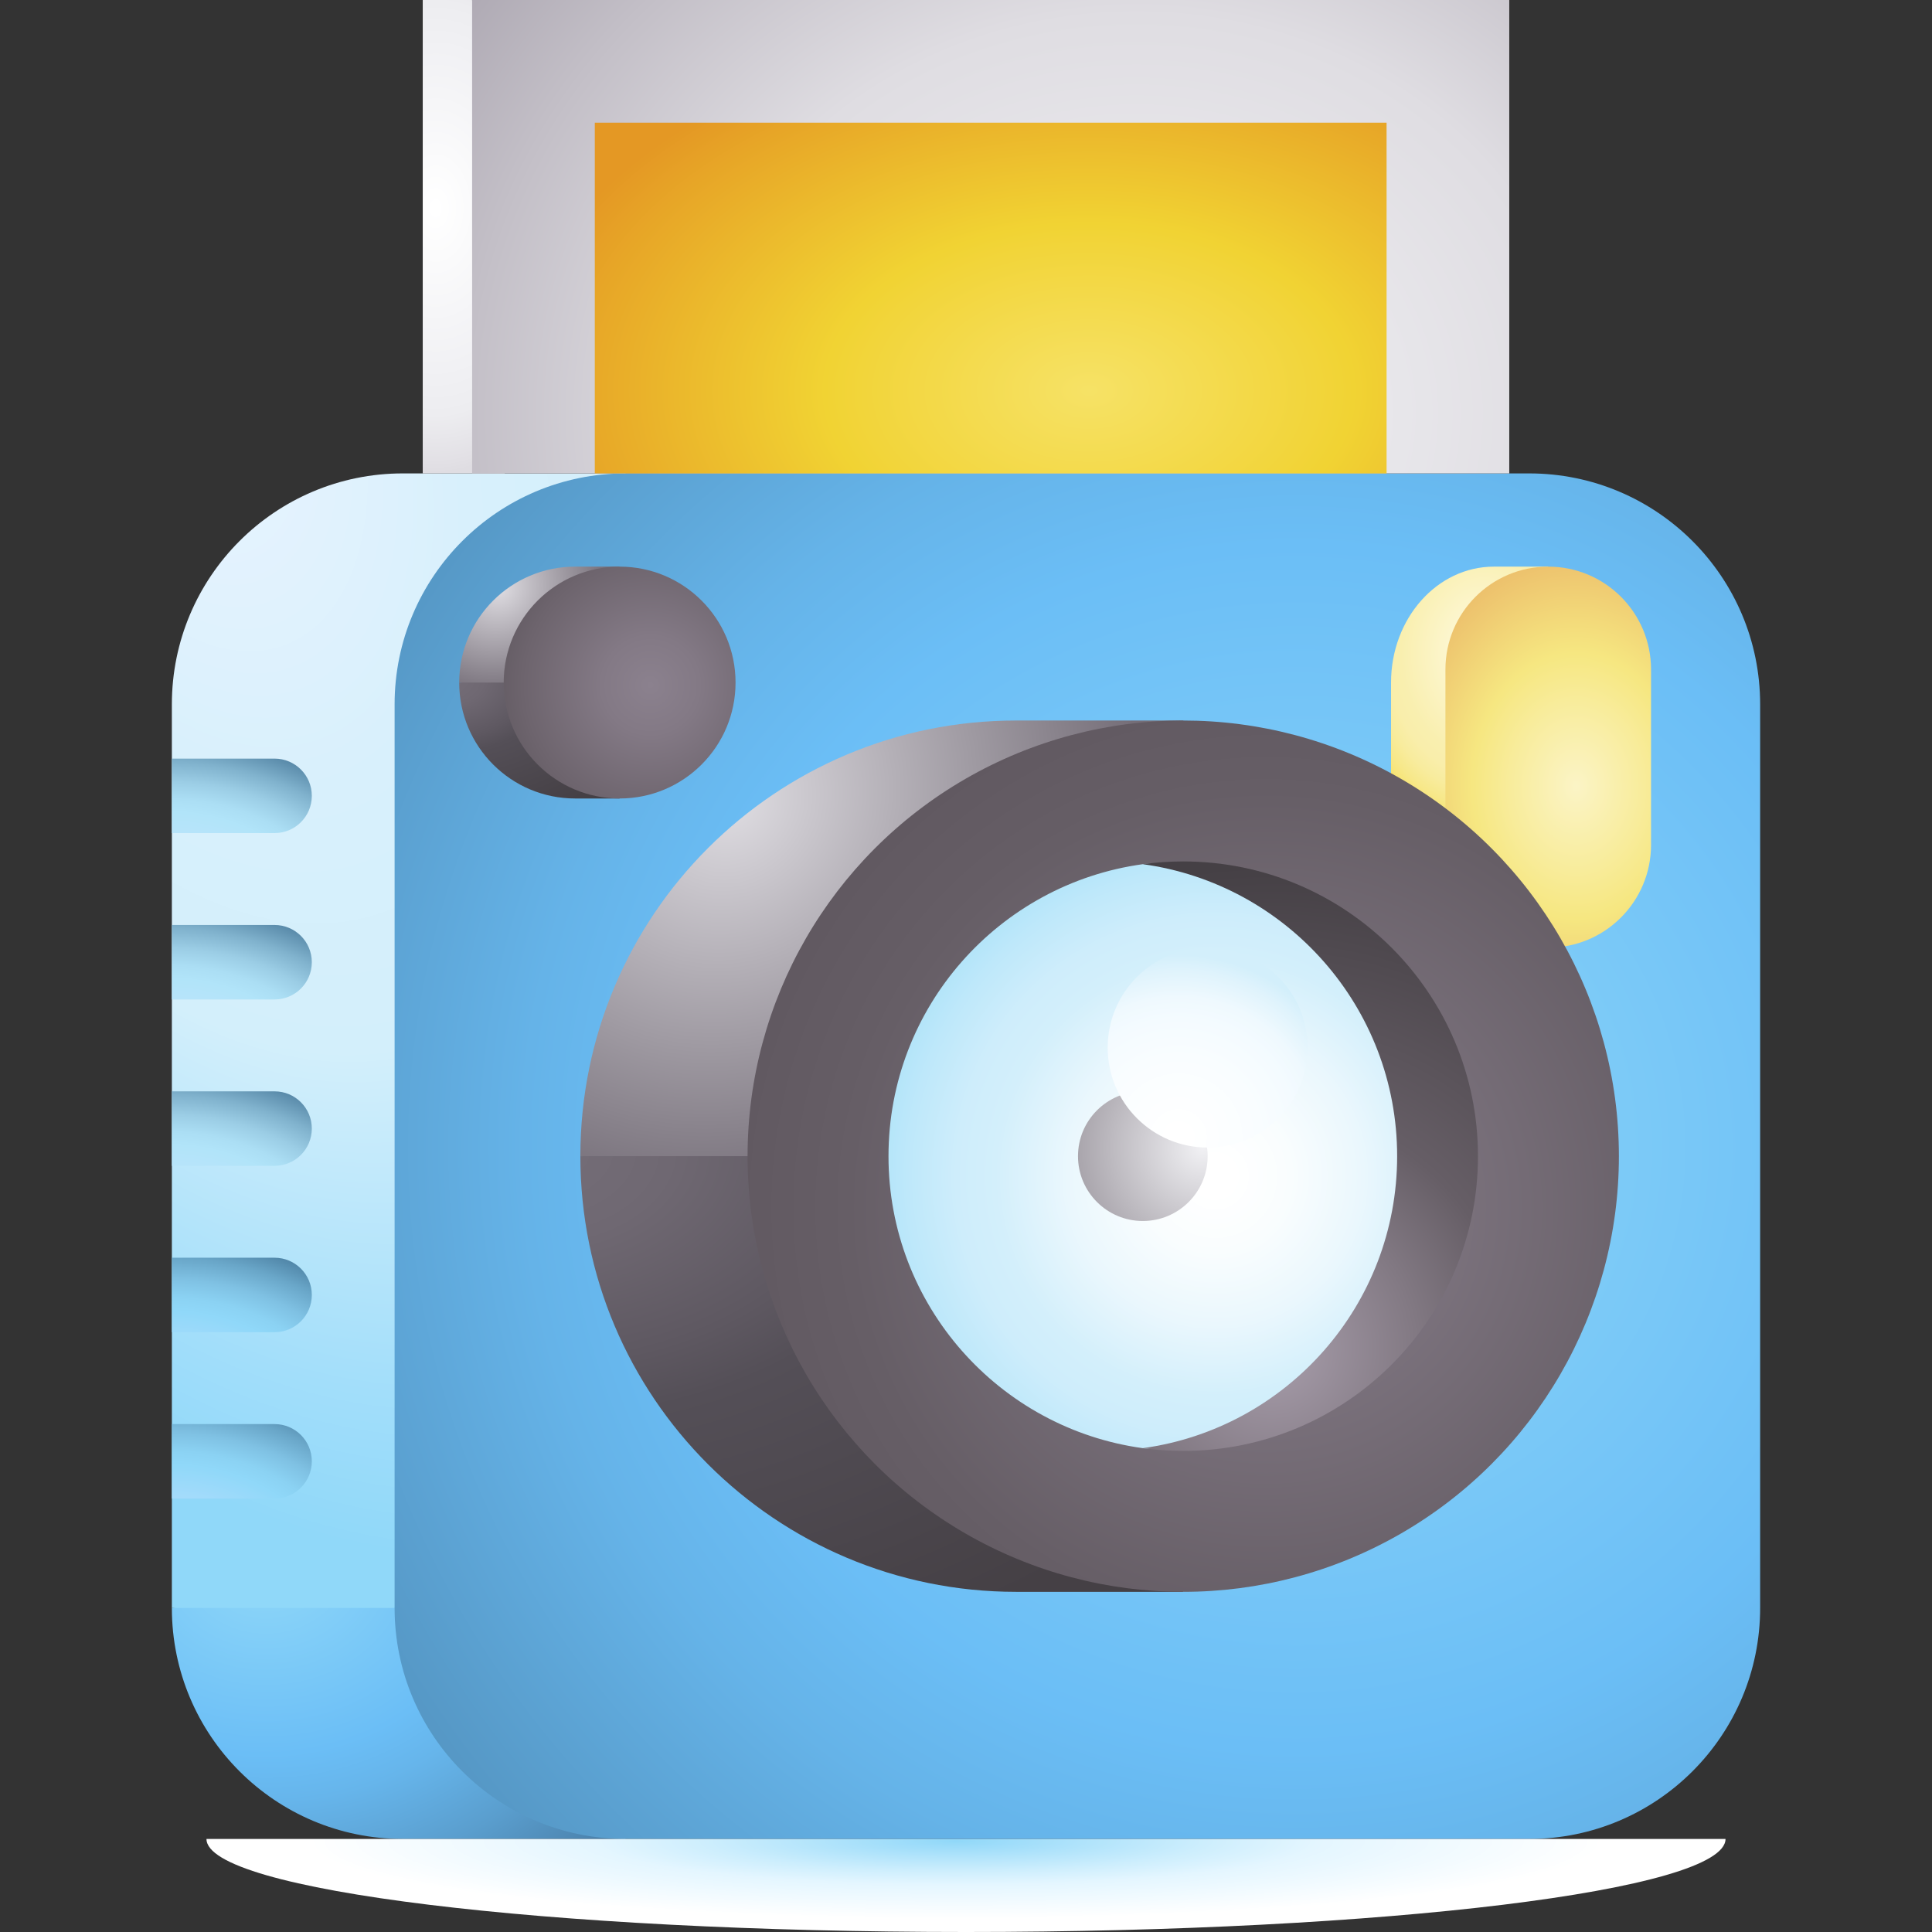 <svg id="Capa_1" enable-background="new 0 0 512 512" height="512" viewBox="0 0 512 512" width="512" xmlns="http://www.w3.org/2000/svg" xmlns:xlink="http://www.w3.org/1999/xlink"><rect x="0" y="0" width="512" height="512" fill="#333333" stroke="none"/><radialGradient id="SVGID_1_" cx="70.438" cy="414.517" gradientTransform="matrix(1 0 0 .853 0 60.9)" gradientUnits="userSpaceOnUse" r="125.133"><stop offset="0" stop-color="#90d8f9"/><stop offset=".473" stop-color="#6bbef6"/><stop offset=".589" stop-color="#66b5eb"/><stop offset=".791" stop-color="#5a9ece"/><stop offset="1" stop-color="#4a80aa"/></radialGradient><radialGradient id="SVGID_2_" cx="49.043" cy="101.785" gradientTransform="matrix(.36 .933 -.546 .211 87.005 34.576)" gradientUnits="userSpaceOnUse" r="325.185"><stop offset=".013" stop-color="#ecf4ff"/><stop offset=".105" stop-color="#e5f3fe"/><stop offset=".35" stop-color="#d8f0fc"/><stop offset=".569" stop-color="#d3effb"/><stop offset=".586" stop-color="#d0eefb"/><stop offset=".862" stop-color="#a2defa"/><stop offset="1" stop-color="#90d8f9"/></radialGradient><radialGradient id="SVGID_3_" cx="343.421" cy="304.091" gradientTransform="matrix(-1 0 0 -.982 686.841 602.706)" gradientUnits="userSpaceOnUse" r="414.824"><stop offset="0" stop-color="#90d8f9"/><stop offset=".392" stop-color="#6bbef6"/><stop offset=".493" stop-color="#65b3e8"/><stop offset=".687" stop-color="#5495c2"/><stop offset=".892" stop-color="#407093"/></radialGradient><radialGradient id="SVGID_4_" cx="1074.5" cy="431.488" gradientTransform="matrix(.069 0 0 .106 41.338 9.411)" gradientUnits="userSpaceOnUse" r="660.302"><stop offset=".013" stop-color="#fff"/><stop offset=".606" stop-color="#f1f1f4"/><stop offset=".782" stop-color="#ededf0"/><stop offset=".964" stop-color="#e2e0e5"/><stop offset="1" stop-color="#dfdde2"/></radialGradient><radialGradient id="SVGID_5_" cx="306.146" cy="274.377" gradientTransform="matrix(-.662 0 0 .59 503.83 -52.432)" gradientUnits="userSpaceOnUse" r="331.29"><stop offset=".054" stop-color="#f1f1f4"/><stop offset=".54" stop-color="#dfdde2"/><stop offset=".811" stop-color="#c3bfc7"/><stop offset=".982" stop-color="#afaab4"/></radialGradient><radialGradient id="SVGID_6_" cx="287.266" cy="291.522" gradientTransform="matrix(-.662 0 0 .419 478.845 -18.642)" gradientUnits="userSpaceOnUse" r="236.035"><stop offset="0" stop-color="#f6e266"/><stop offset=".382" stop-color="#f2d53b"/><stop offset=".448" stop-color="#f1d333"/><stop offset=".869" stop-color="#e7a627"/><stop offset=".986" stop-color="#e49824"/></radialGradient><radialGradient id="SVGID_7_" cx="194.988" cy="146.398" gradientTransform="matrix(-.887 0 0 1.134 566.234 7.099)" gradientUnits="userSpaceOnUse" r="40.981"><stop offset=".013" stop-color="#fffbe4"/><stop offset=".606" stop-color="#f9efaf"/><stop offset=".697" stop-color="#f9eeab"/><stop offset=".79" stop-color="#f8ec9e"/><stop offset=".885" stop-color="#f7e88a"/><stop offset=".981" stop-color="#f6e36d"/><stop offset="1" stop-color="#f6e266"/></radialGradient><radialGradient id="SVGID_8_" cx="214.954" cy="162.805" gradientTransform="matrix(.887 0 0 -1.134 184.983 411.788)" gradientUnits="userSpaceOnUse" r="41.393"><stop offset="0" stop-color="#f6e266"/><stop offset=".128" stop-color="#f4dc61"/><stop offset=".3" stop-color="#f0cb55"/><stop offset=".497" stop-color="#e9af40"/><stop offset=".711" stop-color="#e08823"/><stop offset=".723" stop-color="#df8621"/></radialGradient><radialGradient id="SVGID_9_" cx="167.462" cy="157.102" gradientTransform="matrix(-.887 0 0 1.134 566.234 30.141)" gradientUnits="userSpaceOnUse" r="56.133"><stop offset="0" stop-color="#fbf4c6"/><stop offset=".354" stop-color="#f8ec9b"/><stop offset=".552" stop-color="#f6e781"/><stop offset=".986" stop-color="#ecbe6b"/></radialGradient><linearGradient id="lg1"><stop offset="0" stop-color="#dfdde2"/><stop offset=".638" stop-color="#756e78"/><stop offset=".768" stop-color="#716b74"/><stop offset=".886" stop-color="#666069"/><stop offset="1" stop-color="#544f57"/><stop offset="1" stop-color="#544f57"/></linearGradient><radialGradient id="SVGID_10_" cx="193.41" cy="212.28" gradientTransform="matrix(.707 -.707 .655 .655 -82.339 210.054)" gradientUnits="userSpaceOnUse" r="174.984" xlink:href="#lg1"/><linearGradient id="lg2"><stop offset="0" stop-color="#756e78"/><stop offset=".168" stop-color="#6f6872"/><stop offset=".392" stop-color="#5e5861"/><stop offset=".494" stop-color="#544f57"/><stop offset="1" stop-color="#454045"/></linearGradient><radialGradient id="SVGID_11_" cx="141.067" cy="304.772" gradientTransform="matrix(1 0 0 .66 0 103.539)" gradientUnits="userSpaceOnUse" r="218.949" xlink:href="#lg2"/><radialGradient id="SVGID_12_" cx="335.44" cy="319.991" gradientUnits="userSpaceOnUse" r="196.832"><stop offset="0" stop-color="#8b818e"/><stop offset=".562" stop-color="#665e66"/><stop offset=".71" stop-color="#615961"/><stop offset=".895" stop-color="#514b51"/><stop offset="1" stop-color="#454045"/></radialGradient><radialGradient id="SVGID_13_" cx="132.234" cy="155.842" gradientTransform="matrix(.707 -.707 .655 .655 -63.305 147.31)" gradientUnits="userSpaceOnUse" r="46.562" xlink:href="#lg1"/><radialGradient id="SVGID_14_" cx="118.306" cy="180.453" gradientTransform="matrix(1 0 0 .66 0 61.305)" gradientUnits="userSpaceOnUse" r="58.26" xlink:href="#lg2"/><radialGradient id="SVGID_15_" cx="172.381" cy="181.56" gradientUnits="userSpaceOnUse" r="70.043"><stop offset="0" stop-color="#8b818e"/><stop offset=".185" stop-color="#837985"/><stop offset=".486" stop-color="#6d646d"/><stop offset=".561" stop-color="#665e66"/><stop offset=".709" stop-color="#615961"/><stop offset=".895" stop-color="#514b51"/><stop offset="1" stop-color="#454045"/></radialGradient><radialGradient id="SVGID_16_" cx="322.053" cy="311.688" gradientUnits="userSpaceOnUse" r="89.674"><stop offset=".057" stop-color="#fff"/><stop offset=".225" stop-color="#f9fdfe"/><stop offset=".438" stop-color="#eaf7fd"/><stop offset=".65" stop-color="#d3effb"/><stop offset=".766" stop-color="#ceedfb"/><stop offset=".91" stop-color="#bee8fa"/><stop offset="1" stop-color="#b1e4f9"/></radialGradient><radialGradient id="SVGID_17_" cx="318.687" cy="304.192" gradientUnits="userSpaceOnUse" r="89.674"><stop offset="0" stop-color="#f1f1f4"/><stop offset=".638" stop-color="#756e78"/><stop offset=".768" stop-color="#716b74"/><stop offset=".886" stop-color="#666069"/><stop offset="1" stop-color="#544f57"/><stop offset="1" stop-color="#544f57"/></radialGradient><radialGradient id="SVGID_18_" cx="312.336" cy="301.4" gradientUnits="userSpaceOnUse" r="48.389"><stop offset=".057" stop-color="#fff"/><stop offset=".447" stop-color="#f9fdff"/><stop offset=".65" stop-color="#f4fbff"/><stop offset=".768" stop-color="#eff9fe"/><stop offset=".915" stop-color="#dff3fc"/><stop offset="1" stop-color="#d3effb"/></radialGradient><radialGradient id="SVGID_19_" cx="336.862" cy="357.363" gradientUnits="userSpaceOnUse" r="127.939"><stop offset=".054" stop-color="#a298a5"/><stop offset=".3" stop-color="#827983"/><stop offset=".494" stop-color="#665e66"/><stop offset="1" stop-color="#454045"/></radialGradient><linearGradient id="lg3"><stop offset="0" stop-color="#cbe2ff"/><stop offset=".465" stop-color="#b6e4fa"/><stop offset=".555" stop-color="#b1e4f9"/><stop offset=".624" stop-color="#abdef4"/><stop offset=".715" stop-color="#9bcde5"/><stop offset=".818" stop-color="#80b2cd"/><stop offset=".93" stop-color="#5b8cab"/><stop offset="1" stop-color="#407093"/></linearGradient><radialGradient id="SVGID_20_" cx="43.388" cy="242.876" gradientTransform="matrix(1 0 0 .681 0 77.59)" gradientUnits="userSpaceOnUse" r="73.764" xlink:href="#lg3"/><radialGradient id="SVGID_21_" cx="43.388" cy="286.965" gradientTransform="matrix(1 0 0 .681 0 91.674)" gradientUnits="userSpaceOnUse" r="73.764" xlink:href="#lg3"/><radialGradient id="SVGID_22_" cx="43.388" cy="331.054" gradientTransform="matrix(1 0 0 .681 0 105.759)" gradientUnits="userSpaceOnUse" r="73.764" xlink:href="#lg3"/><linearGradient id="lg4"><stop offset="0" stop-color="#cbe2ff"/><stop offset=".227" stop-color="#b6defd"/><stop offset=".555" stop-color="#90d8f9"/><stop offset=".629" stop-color="#8bd2f3"/><stop offset=".726" stop-color="#7fc1e3"/><stop offset=".837" stop-color="#69a6c8"/><stop offset=".957" stop-color="#4c80a2"/><stop offset="1" stop-color="#407093"/></linearGradient><radialGradient id="SVGID_23_" cx="43.388" cy="375.143" gradientTransform="matrix(1 0 0 .681 0 119.844)" gradientUnits="userSpaceOnUse" r="73.764" xlink:href="#lg4"/><radialGradient id="SVGID_24_" cx="44.286" cy="415.517" gradientTransform="matrix(1 0 0 .681 0 132.742)" gradientUnits="userSpaceOnUse" r="72.94" xlink:href="#lg4"/><radialGradient id="SVGID_25_" cx="313.548" cy="1168.367" gradientTransform="matrix(.931 0 0 .112 -38.569 357.028)" gradientUnits="userSpaceOnUse" r="207.462"><stop offset="0" stop-color="#90d8f9"/><stop offset=".019" stop-color="#94d9f9"/><stop offset=".342" stop-color="#cdeefd"/><stop offset=".496" stop-color="#e4f6ff"/><stop offset=".888" stop-color="#fff"/></radialGradient><g><path d="m107.651 416.701-62.106 9.426c0 33.807 27.406 61.212 61.212 61.212h59.029z" fill="url(#SVGID_1_)"/><path d="m165.786 125.458h-59.029c-33.806 0-61.212 27.406-61.212 61.212v239.457h59.029z" fill="url(#SVGID_2_)"/><path d="m405.243 487.34h-239.457c-33.807 0-61.212-27.406-61.212-61.212v-239.458c0-33.807 27.406-61.212 61.212-61.212h239.457c33.807 0 61.212 27.406 61.212 61.212v239.457c.001 33.807-27.405 61.213-61.212 61.213z" fill="url(#SVGID_3_)"/><path d="m112.032 0h13.083l8.649 125.458h-21.732z" fill="url(#SVGID_4_)"/><path d="m125.115 0h274.853v125.458h-274.853z" fill="url(#SVGID_5_)"/><path d="m157.627 125.458v-92.946h209.829v92.946z" fill="url(#SVGID_6_)"/><path d="m392.812 228.904 17.488-78.739h-14.416c-15.047 0-27.244 13.754-27.244 30.721v39.534z" fill="url(#SVGID_7_)"/><path d="m368.639 220.421c0 16.967 12.198 30.721 27.244 30.721h14.417l-27.244-30.721z" fill="url(#SVGID_8_)"/><path d="m410.3 150.165c15.047 0 27.244 12.198 27.244 27.244v46.488c0 15.047-12.198 27.244-27.244 27.244-15.047 0-27.244-12.198-27.244-27.244v-46.488c-.001-15.046 12.197-27.244 27.244-27.244z" fill="url(#SVGID_9_)"/><path d="m313.569 190.944h-44.311c-63.764 0-115.455 51.691-115.455 115.455l66.777 12.656z" fill="url(#SVGID_10_)"/><path d="m212.335 306.399h-58.532c0 63.764 51.691 115.455 115.455 115.455h44.311z" fill="url(#SVGID_11_)"/><circle cx="313.569" cy="306.399" fill="url(#SVGID_12_)" r="115.455"/><path d="m164.207 150.165h-11.791c-16.967 0-30.721 13.754-30.721 30.721l17.769 3.368z" fill="url(#SVGID_13_)"/><path d="m137.269 180.886h-15.575c0 16.967 13.754 30.721 30.721 30.721h11.791z" fill="url(#SVGID_14_)"/><circle cx="164.207" cy="180.886" fill="url(#SVGID_15_)" r="30.721"/><path d="m379.963 306.399c0 43.138-41.616 77.247-66.394 77.247-3.633 0-7.209.613-10.71.133-38.071-5.22-67.399-37.875-67.399-77.38s29.328-72.16 67.399-77.38c3.501-.48 7.987.711 11.621.711 28.756-.001 65.483 33.53 65.483 76.669z" fill="url(#SVGID_16_)"/><circle cx="302.859" cy="306.399" fill="url(#SVGID_17_)" r="17.179"/><circle cx="320.038" cy="277.629" fill="url(#SVGID_18_)" r="26.487"/><path d="m313.569 228.29c-3.633 0-7.208.248-10.71.729 38.071 5.22 67.399 37.875 67.399 77.38s-29.328 72.16-67.399 77.38c3.501.48 7.077.729 10.71.729 43.138 0 78.109-34.97 78.109-78.109s-34.971-78.109-78.109-78.109z" fill="url(#SVGID_19_)"/><path d="m72.767 220.778h-27.223v-19.737h27.223c5.45 0 9.868 4.418 9.868 9.868 0 5.451-4.418 9.869-9.868 9.869z" fill="url(#SVGID_20_)"/><path d="m72.767 264.868h-27.223v-19.737h27.223c5.45 0 9.868 4.418 9.868 9.868 0 5.45-4.418 9.869-9.868 9.869z" fill="url(#SVGID_21_)"/><path d="m72.767 308.957h-27.223v-19.737h27.223c5.45 0 9.868 4.418 9.868 9.868 0 5.45-4.418 9.869-9.868 9.869z" fill="url(#SVGID_22_)"/><path d="m72.767 353.046h-27.223v-19.737h27.223c5.45 0 9.868 4.418 9.868 9.868 0 5.45-4.418 9.869-9.868 9.869z" fill="url(#SVGID_23_)"/><path d="m72.767 397.135h-27.223v-19.737h27.223c5.45 0 9.868 4.418 9.868 9.868 0 5.45-4.418 9.869-9.868 9.869z" fill="url(#SVGID_24_)"/><path d="m256 512c111.166 0 201.283-11.041 201.283-24.66h-402.566c0 13.619 90.117 24.66 201.283 24.66z" fill="url(#SVGID_25_)"/></g></svg>